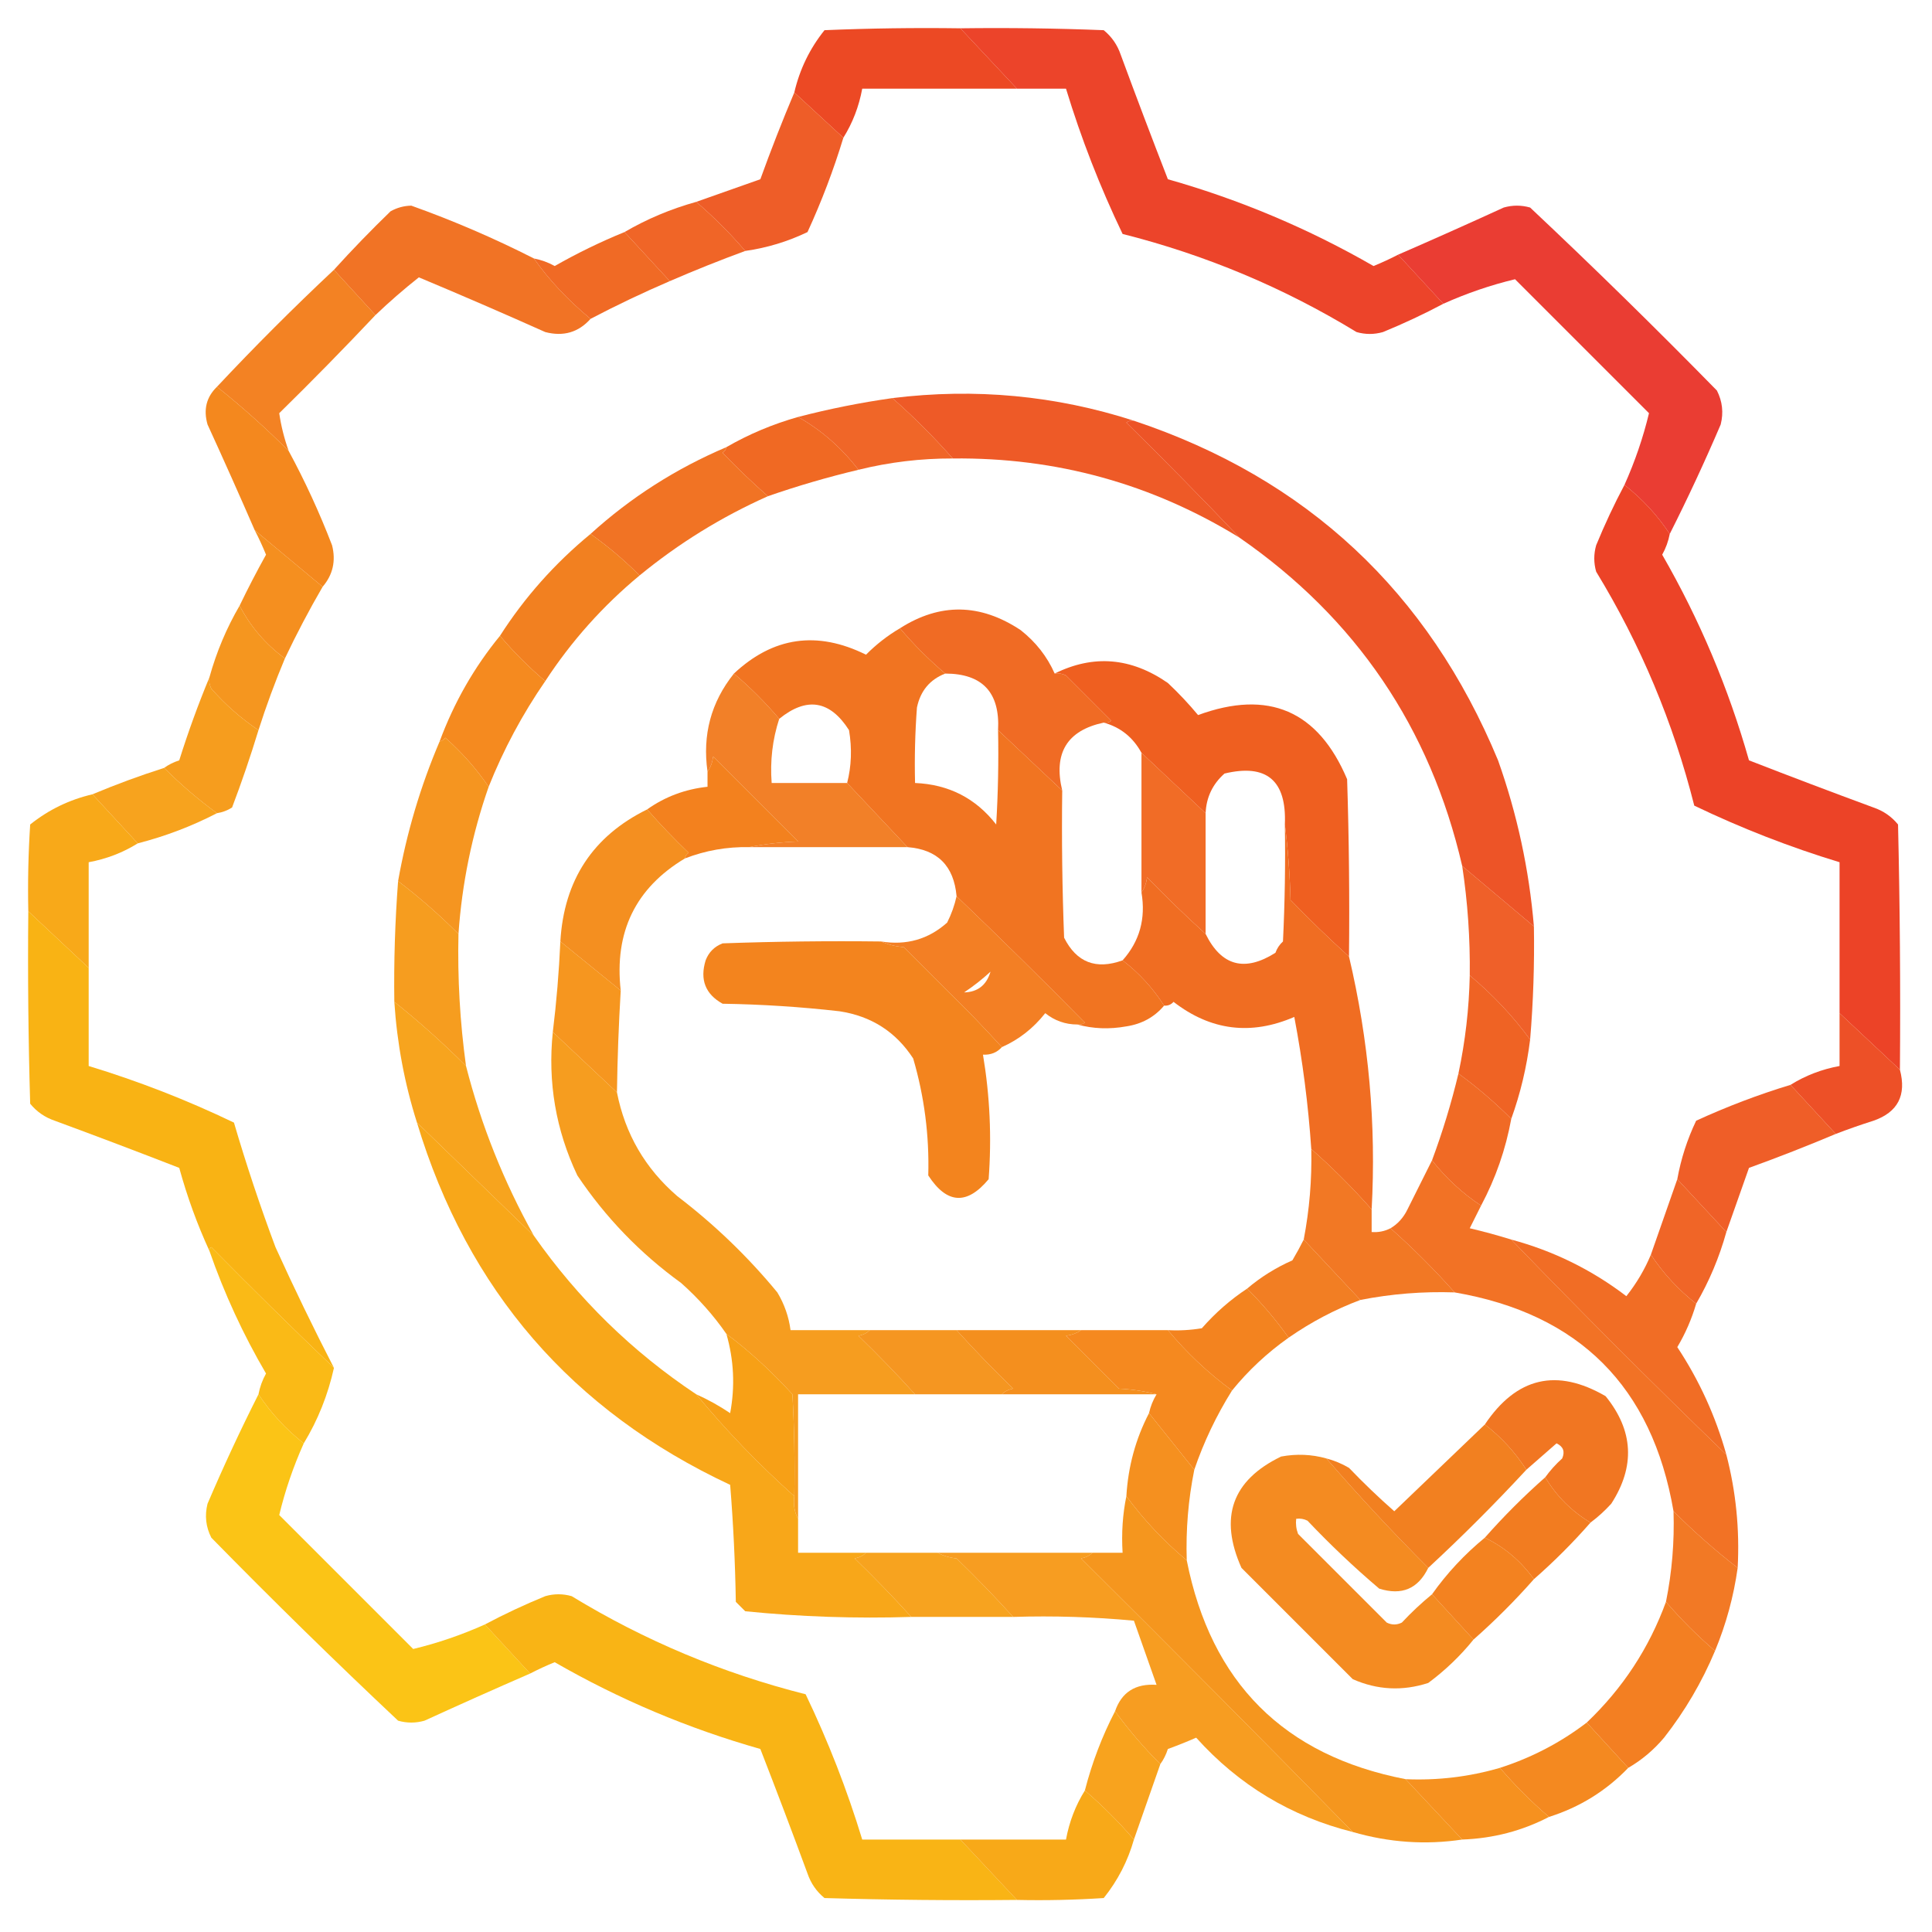 <?xml version="1.0" encoding="UTF-8"?>
<!DOCTYPE svg PUBLIC "-//W3C//DTD SVG 1.1//EN" "http://www.w3.org/Graphics/SVG/1.1/DTD/svg11.dtd">
<svg xmlns="http://www.w3.org/2000/svg" version="1.1" width="512px" height="512px" style="shape-rendering:geometricPrecision; text-rendering:geometricPrecision; image-rendering:optimizeQuality; fill-rule:evenodd; clip-rule:evenodd" xmlns:xlink="http://www.w3.org/1999/xlink">
<g><path style="opacity:1" fill="#ec4924" d="M 254.5,7.5 C 259.5,12.833 264.5,18.167 269.5,23.5C 255.833,23.5 242.167,23.5 228.5,23.5C 227.63,28.223 225.964,32.556 223.5,36.5C 219.167,32.5 214.833,28.5 210.5,24.5C 211.928,18.375 214.594,12.875 218.5,8C 230.495,7.5 242.495,7.333 254.5,7.5 Z"/></g>
<g><path style="opacity:0.976" fill="#eb4025" d="M 254.5,7.5 C 267.171,7.333 279.838,7.5 292.5,8C 294.617,9.731 296.117,11.898 297,14.5C 301.068,25.539 305.235,36.539 309.5,47.5C 328.638,52.933 346.805,60.599 364,70.5C 366.221,69.594 368.388,68.594 370.5,67.5C 374.5,71.833 378.5,76.167 382.5,80.5C 377.378,83.225 372.045,85.725 366.5,88C 364.167,88.667 361.833,88.667 359.5,88C 340.18,76.224 319.513,67.557 297.5,62C 291.519,49.54 286.519,36.706 282.5,23.5C 278.167,23.5 273.833,23.5 269.5,23.5C 264.5,18.167 259.5,12.833 254.5,7.5 Z"/></g>
<g><path style="opacity:0.966" fill="#ee5821" d="M 210.5,24.5 C 214.833,28.5 219.167,32.5 223.5,36.5C 220.909,45.022 217.742,53.355 214,61.5C 208.774,64.016 203.274,65.682 197.5,66.5C 193.5,61.833 189.167,57.5 184.5,53.5C 190.063,51.532 195.73,49.532 201.5,47.5C 204.312,39.726 207.312,32.059 210.5,24.5 Z"/></g>
<g><path style="opacity:0.968" fill="#ef6020" d="M 184.5,53.5 C 189.167,57.5 193.5,61.833 197.5,66.5C 190.825,68.952 184.158,71.618 177.5,74.5C 173.5,70.167 169.5,65.833 165.5,61.5C 171.42,58.046 177.753,55.379 184.5,53.5 Z"/></g>
<g><path style="opacity:0.963" fill="#f16e1d" d="M 141.5,68.5 C 145.476,74.165 150.476,79.499 156.5,84.5C 153.305,88.087 149.305,89.254 144.5,88C 133.392,83.029 122.225,78.196 111,73.5C 107.011,76.656 103.177,79.989 99.5,83.5C 95.833,79.5 92.167,75.5 88.5,71.5C 93.297,66.202 98.297,61.035 103.5,56C 105.199,55.042 107.033,54.542 109,54.5C 120.189,58.502 131.022,63.168 141.5,68.5 Z"/></g>
<g><path style="opacity:0.948" fill="#e93328" d="M 442.5,141.5 C 439.23,136.56 435.23,132.227 430.5,128.5C 433.284,122.29 435.451,115.956 437,109.5C 425.167,97.667 413.333,85.833 401.5,74C 395.044,75.549 388.71,77.716 382.5,80.5C 378.5,76.167 374.5,71.833 370.5,67.5C 379.846,63.437 389.179,59.27 398.5,55C 400.833,54.333 403.167,54.333 405.5,55C 422.305,70.804 438.805,86.971 455,103.5C 456.457,106.366 456.79,109.366 456,112.5C 451.768,122.397 447.268,132.063 442.5,141.5 Z"/></g>
<g><path style="opacity:0.965" fill="#f0661e" d="M 165.5,61.5 C 169.5,65.833 173.5,70.167 177.5,74.5C 170.352,77.574 163.352,80.908 156.5,84.5C 150.476,79.499 145.476,74.165 141.5,68.5C 143.441,68.869 145.275,69.536 147,70.5C 153.02,67.073 159.187,64.073 165.5,61.5 Z"/></g>
<g><path style="opacity:0.955" fill="#f37d1a" d="M 88.5,71.5 C 92.167,75.5 95.833,79.5 99.5,83.5C 91.202,92.298 82.702,100.965 74,109.5C 74.484,112.839 75.317,116.173 76.5,119.5C 70.445,113.44 64.111,107.774 57.5,102.5C 67.5,91.833 77.833,81.5 88.5,71.5 Z"/></g>
<g><path style="opacity:0.973" fill="#f48619" d="M 57.5,102.5 C 64.111,107.774 70.445,113.44 76.5,119.5C 80.832,127.504 84.665,135.837 88,144.5C 89.054,148.655 88.22,152.322 85.5,155.5C 79.5,150.5 73.5,145.5 67.5,140.5C 63.437,131.154 59.27,121.821 55,112.5C 53.863,108.537 54.697,105.204 57.5,102.5 Z"/></g>
<g><path style="opacity:0.969" fill="#ee5621" d="M 300.5,111.5 C 299.761,111.369 299.094,111.536 298.5,112C 308.702,122.035 318.702,132.202 328.5,142.5C 305.263,128.203 279.93,121.203 252.5,121.5C 247.473,115.806 242.14,110.473 236.5,105.5C 258.416,102.799 279.749,104.799 300.5,111.5 Z"/></g>
<g><path style="opacity:0.959" fill="#ef6020" d="M 236.5,105.5 C 242.14,110.473 247.473,115.806 252.5,121.5C 244.003,121.477 235.67,122.477 227.5,124.5C 223,118.653 217.667,113.986 211.5,110.5C 219.732,108.359 228.065,106.692 236.5,105.5 Z"/></g>
<g><path style="opacity:0.973" fill="#f0661e" d="M 211.5,110.5 C 217.667,113.986 223,118.653 227.5,124.5C 219.383,126.428 211.383,128.761 203.5,131.5C 199.369,127.87 195.369,124.037 191.5,120C 192.056,119.617 192.389,119.117 192.5,118.5C 198.436,115.071 204.769,112.405 211.5,110.5 Z"/></g>
<g><path style="opacity:0.973" fill="#ed5022" d="M 300.5,111.5 C 346.285,126.782 378.452,156.782 397,201.5C 402.066,215.763 405.233,230.43 406.5,245.5C 400.167,240.167 393.833,234.833 387.5,229.5C 379.02,192.862 359.354,163.862 328.5,142.5C 318.702,132.202 308.702,122.035 298.5,112C 299.094,111.536 299.761,111.369 300.5,111.5 Z"/></g>
<g><path style="opacity:0.966" fill="#f16f1d" d="M 192.5,118.5 C 192.389,119.117 192.056,119.617 191.5,120C 195.369,124.037 199.369,127.87 203.5,131.5C 191.231,136.969 179.897,143.969 169.5,152.5C 165.441,148.435 161.107,144.768 156.5,141.5C 167.136,131.84 179.136,124.173 192.5,118.5 Z"/></g>
<g><path style="opacity:0.966" fill="#f58c18" d="M 67.5,140.5 C 73.5,145.5 79.5,150.5 85.5,155.5C 81.912,161.675 78.579,168.009 75.5,174.5C 70.347,170.69 66.347,166.024 63.5,160.5C 65.68,155.975 68.013,151.475 70.5,147C 69.594,144.779 68.594,142.612 67.5,140.5 Z"/></g>
<g><path style="opacity:0.969" fill="#f27d1a" d="M 156.5,141.5 C 161.107,144.768 165.441,148.435 169.5,152.5C 159.74,160.591 151.407,169.924 144.5,180.5C 140.167,176.833 136.167,172.833 132.5,168.5C 139.021,158.305 147.021,149.305 156.5,141.5 Z"/></g>
<g><path style="opacity:0.962" fill="#f59317" d="M 63.5,160.5 C 66.347,166.024 70.347,170.69 75.5,174.5C 72.888,180.725 70.555,187.058 68.5,193.5C 63.928,190.437 59.761,186.77 56,182.5C 55.517,181.552 55.35,180.552 55.5,179.5C 57.373,172.764 60.039,166.43 63.5,160.5 Z"/></g>
<g><path style="opacity:0.97" fill="#f0671e" d="M 279.5,178.5 C 280.552,178.351 281.552,178.517 282.5,179C 286.5,183 290.5,187 294.5,191C 293.906,191.464 293.239,191.631 292.5,191.5C 282.787,193.566 279.12,199.566 281.5,209.5C 275.833,204.167 270.167,198.833 264.5,193.5C 265.029,183.519 260.363,178.519 250.5,178.5C 246.167,174.833 242.167,170.833 238.5,166.5C 249.132,159.715 259.799,159.882 270.5,167C 274.509,170.161 277.509,173.994 279.5,178.5 Z"/></g>
<g><path style="opacity:0.974" fill="#f1711c" d="M 238.5,166.5 C 242.167,170.833 246.167,174.833 250.5,178.5C 246.423,180.086 243.923,183.086 243,187.5C 242.5,194.158 242.334,200.825 242.5,207.5C 251.417,207.874 258.583,211.541 264,218.5C 264.5,210.173 264.666,201.84 264.5,193.5C 270.167,198.833 275.833,204.167 281.5,209.5C 281.333,222.504 281.5,235.504 282,248.5C 285.293,255.056 290.46,257.056 297.5,254.5C 301.898,257.895 305.564,261.895 308.5,266.5C 305.94,269.537 302.607,271.371 298.5,272C 293.98,272.814 289.646,272.647 285.5,271.5C 286.239,271.631 286.906,271.464 287.5,271C 276.298,259.631 264.965,248.465 253.5,237.5C 252.788,229.455 248.455,225.122 240.5,224.5C 235.167,218.833 229.833,213.167 224.5,207.5C 225.648,203.019 225.815,198.352 225,193.5C 219.958,185.592 213.792,184.592 206.5,190.5C 202.833,186.167 198.833,182.167 194.5,178.5C 204.902,168.756 216.569,167.089 229.5,173.5C 232.252,170.737 235.252,168.403 238.5,166.5 Z"/></g>
<g><path style="opacity:0.972" fill="#f48719" d="M 132.5,168.5 C 136.167,172.833 140.167,176.833 144.5,180.5C 138.437,189.295 133.437,198.629 129.5,208.5C 126.269,203.761 122.436,199.428 118,195.5C 117.617,196.056 117.117,196.389 116.5,196.5C 120.32,186.181 125.653,176.848 132.5,168.5 Z"/></g>
<g><path style="opacity:0.938" fill="#f2791b" d="M 194.5,178.5 C 198.833,182.167 202.833,186.167 206.5,190.5C 204.717,195.975 204.051,201.641 204.5,207.5C 211.167,207.5 217.833,207.5 224.5,207.5C 229.833,213.167 235.167,218.833 240.5,224.5C 226.5,224.5 212.5,224.5 198.5,224.5C 202.647,223.675 206.981,223.175 211.5,223C 204,215.5 196.5,208 189,200.5C 188.79,202.058 188.29,203.391 187.5,204.5C 186.108,194.727 188.442,186.06 194.5,178.5 Z"/></g>
<g><path style="opacity:0.959" fill="#f69915" d="M 55.5,179.5 C 55.35,180.552 55.517,181.552 56,182.5C 59.761,186.77 63.928,190.437 68.5,193.5C 66.397,200.411 64.064,207.245 61.5,214C 60.255,214.791 58.922,215.291 57.5,215.5C 52.558,211.897 47.892,207.897 43.5,203.5C 44.641,202.661 45.974,201.994 47.5,201.5C 49.877,193.945 52.544,186.612 55.5,179.5 Z"/></g>
<g><path style="opacity:0.964" fill="#f0671e" d="M 302.5,199.5 C 308.167,204.833 313.833,210.167 319.5,215.5C 319.5,226.167 319.5,236.833 319.5,247.5C 314.202,242.703 309.035,237.703 304,232.5C 303.79,234.058 303.29,235.391 302.5,236.5C 302.5,224.167 302.5,211.833 302.5,199.5 Z"/></g>
<g><path style="opacity:0.979" fill="#f37f1a" d="M 198.5,224.5 C 192.624,224.386 186.958,225.386 181.5,227.5C 181.611,226.883 181.944,226.383 182.5,226C 178.63,222.298 174.963,218.464 171.5,214.5C 176.244,211.138 181.577,209.138 187.5,208.5C 187.5,207.167 187.5,205.833 187.5,204.5C 188.29,203.391 188.79,202.058 189,200.5C 196.5,208 204,215.5 211.5,223C 206.981,223.175 202.647,223.675 198.5,224.5 Z"/></g>
<g><path style="opacity:0.988" fill="#eb4125" d="M 430.5,128.5 C 435.23,132.227 439.23,136.56 442.5,141.5C 442.131,143.441 441.464,145.275 440.5,147C 450.4,164.195 458.067,182.362 463.5,201.5C 474.461,205.765 485.461,209.932 496.5,214C 499.102,214.883 501.269,216.383 503,218.5C 503.5,240.164 503.667,261.831 503.5,283.5C 498.167,278.5 492.833,273.5 487.5,268.5C 487.5,255.167 487.5,241.833 487.5,228.5C 474.293,224.481 461.46,219.481 449,213.5C 443.443,191.487 434.776,170.82 423,151.5C 422.333,149.167 422.333,146.833 423,144.5C 425.275,138.955 427.775,133.622 430.5,128.5 Z"/></g>
<g><path style="opacity:0.955" fill="#f79f14" d="M 43.5,203.5 C 47.892,207.897 52.558,211.897 57.5,215.5C 50.876,218.934 43.876,221.6 36.5,223.5C 32.5,219.167 28.5,214.833 24.5,210.5C 30.731,207.885 37.064,205.551 43.5,203.5 Z"/></g>
<g><path style="opacity:0.993" fill="#ef5f20" d="M 357.5,253.5 C 352.202,248.703 347.035,243.703 342,238.5C 341.828,231.654 341.328,224.987 340.5,218.5C 340.998,206.82 335.665,202.32 324.5,205C 321.347,207.805 319.681,211.305 319.5,215.5C 313.833,210.167 308.167,204.833 302.5,199.5C 300.255,195.389 296.922,192.722 292.5,191.5C 293.239,191.631 293.906,191.464 294.5,191C 290.5,187 286.5,183 282.5,179C 281.552,178.517 280.552,178.351 279.5,178.5C 289.761,173.406 299.761,174.239 309.5,181C 312.378,183.709 315.044,186.542 317.5,189.5C 336.15,182.655 349.316,188.322 357,206.5C 357.5,222.163 357.667,237.83 357.5,253.5 Z"/></g>
<g><path style="opacity:0.971" fill="#f8a713" d="M 24.5,210.5 C 28.5,214.833 32.5,219.167 36.5,223.5C 32.556,225.964 28.223,227.63 23.5,228.5C 23.5,237.833 23.5,247.167 23.5,256.5C 18.167,251.5 12.833,246.5 7.5,241.5C 7.334,233.826 7.5,226.159 8,218.5C 12.875,214.594 18.375,211.928 24.5,210.5 Z"/></g>
<g><path style="opacity:0.959" fill="#f59117" d="M 129.5,208.5 C 125.096,221.12 122.429,234.12 121.5,247.5C 116.443,242.438 111.11,237.772 105.5,233.5C 107.777,220.676 111.444,208.343 116.5,196.5C 117.117,196.389 117.617,196.056 118,195.5C 122.436,199.428 126.269,203.761 129.5,208.5 Z"/></g>
<g><path style="opacity:0.959" fill="#ee5a21" d="M 387.5,229.5 C 393.833,234.833 400.167,240.167 406.5,245.5C 406.666,255.524 406.332,265.524 405.5,275.5C 400.925,269.254 395.591,263.587 389.5,258.5C 389.621,248.772 388.955,239.106 387.5,229.5 Z"/></g>
<g><path style="opacity:0.962" fill="#f48b18" d="M 171.5,214.5 C 174.963,218.464 178.63,222.298 182.5,226C 181.944,226.383 181.611,226.883 181.5,227.5C 168.419,235.34 162.752,247.007 164.5,262.5C 159.167,258.167 153.833,253.833 148.5,249.5C 149.45,233.251 157.116,221.585 171.5,214.5 Z"/></g>
<g><path style="opacity:0.954" fill="#f69915" d="M 105.5,233.5 C 111.11,237.772 116.443,242.438 121.5,247.5C 121.23,259.23 121.897,270.897 123.5,282.5C 117.445,276.44 111.111,270.774 104.5,265.5C 104.354,254.813 104.688,244.146 105.5,233.5 Z"/></g>
<g><path style="opacity:0.957" fill="#f2791b" d="M 253.5,237.5 C 264.965,248.465 276.298,259.631 287.5,271C 286.906,271.464 286.239,271.631 285.5,271.5C 282.325,271.497 279.492,270.497 277,268.5C 273.845,272.503 270.012,275.503 265.5,277.5C 260.617,272.13 255.951,267.297 251.5,263C 247.5,259 243.5,255 239.5,251C 237.292,250.809 235.292,250.309 233.5,249.5C 240.206,250.593 246.039,248.926 251,244.5C 252.136,242.257 252.97,239.924 253.5,237.5 Z M 262.5,257.5 C 261.437,261.073 259.104,262.906 255.5,263C 257.996,261.334 260.329,259.5 262.5,257.5 Z"/></g>
<g><path style="opacity:0.979" fill="#f06a1e" d="M 340.5,218.5 C 341.328,224.987 341.828,231.654 342,238.5C 347.035,243.703 352.202,248.703 357.5,253.5C 362.741,275.712 364.741,298.046 363.5,320.5C 358.5,314.833 353.167,309.5 347.5,304.5C 346.703,292.75 345.203,281.084 343,269.5C 331.523,274.464 320.856,273.131 311,265.5C 310.329,266.252 309.496,266.586 308.5,266.5C 305.564,261.895 301.898,257.895 297.5,254.5C 302.014,249.441 303.681,243.441 302.5,236.5C 303.29,235.391 303.79,234.058 304,232.5C 309.035,237.703 314.202,242.703 319.5,247.5C 323.676,255.989 329.843,257.655 338,252.5C 338.419,251.328 339.085,250.328 340,249.5C 340.5,239.172 340.666,228.839 340.5,218.5 Z"/></g>
<g><path style="opacity:0.964" fill="#f59217" d="M 148.5,249.5 C 153.833,253.833 159.167,258.167 164.5,262.5C 163.959,271.491 163.626,280.491 163.5,289.5C 157.833,284.167 152.167,278.833 146.5,273.5C 147.474,265.577 148.14,257.577 148.5,249.5 Z"/></g>
<g><path style="opacity:0.978" fill="#f3821a" d="M 233.5,249.5 C 235.292,250.309 237.292,250.809 239.5,251C 243.5,255 247.5,259 251.5,263C 255.951,267.297 260.617,272.13 265.5,277.5C 264.22,278.931 262.553,279.598 260.5,279.5C 262.33,290.429 262.83,301.429 262,312.5C 256.257,319.421 250.924,319.088 246,311.5C 246.29,300.925 244.957,290.592 242,280.5C 237.416,273.452 230.916,269.285 222.5,268C 212.209,266.828 201.876,266.161 191.5,266C 186.931,263.459 185.431,259.625 187,254.5C 187.833,252.333 189.333,250.833 191.5,250C 205.496,249.5 219.496,249.333 233.5,249.5 Z"/></g>
<g><path style="opacity:0.974" fill="#ef601f" d="M 389.5,258.5 C 395.591,263.587 400.925,269.254 405.5,275.5C 404.593,282.789 402.927,289.789 400.5,296.5C 396.108,292.103 391.442,288.103 386.5,284.5C 388.32,275.937 389.32,267.271 389.5,258.5 Z"/></g>
<g><path style="opacity:0.955" fill="#f7a014" d="M 104.5,265.5 C 111.111,270.774 117.445,276.44 123.5,282.5C 127.522,298.221 133.522,313.221 141.5,327.5C 131.167,317.5 120.833,307.5 110.5,297.5C 107.225,287.197 105.225,276.53 104.5,265.5 Z"/></g>
<g><path style="opacity:0.983" fill="#f9b211" d="M 7.5,241.5 C 12.833,246.5 18.167,251.5 23.5,256.5C 23.5,265.167 23.5,273.833 23.5,282.5C 36.706,286.519 49.54,291.519 62,297.5C 65.264,308.626 68.931,319.626 73,330.5C 77.943,341.384 83.11,352.05 88.5,362.5C 77.535,352.035 66.702,341.369 56,330.5C 55.601,330.728 55.435,331.062 55.5,331.5C 52.268,324.478 49.601,317.145 47.5,309.5C 36.539,305.235 25.539,301.068 14.5,297C 11.898,296.117 9.731,294.617 8,292.5C 7.5,275.503 7.333,258.503 7.5,241.5 Z"/></g>
<g><path style="opacity:0.979" fill="#ed4d23" d="M 487.5,268.5 C 492.833,273.5 498.167,278.5 503.5,283.5C 505.278,290.256 502.944,294.756 496.5,297C 493.106,298.075 489.772,299.242 486.5,300.5C 482.5,296.167 478.5,291.833 474.5,287.5C 478.444,285.036 482.777,283.37 487.5,282.5C 487.5,277.833 487.5,273.167 487.5,268.5 Z"/></g>
<g><path style="opacity:0.959" fill="#f69916" d="M 146.5,273.5 C 152.167,278.833 157.833,284.167 163.5,289.5C 165.657,300.496 170.99,309.662 179.5,317C 189.35,324.518 198.184,333.018 206,342.5C 207.868,345.605 209.035,348.938 209.5,352.5C 216.5,352.5 223.5,352.5 230.5,352.5C 229.737,353.268 228.737,353.768 227.5,354C 232.703,359.035 237.703,364.202 242.5,369.5C 232.167,369.5 221.833,369.5 211.5,369.5C 211.5,380.5 211.5,391.5 211.5,402.5C 210.539,400.735 210.205,398.735 210.5,396.5C 210.666,387.494 210.5,378.494 210,369.5C 204.303,363.27 198.469,357.936 192.5,353.5C 189.108,348.599 185.108,344.099 180.5,340C 169.624,332.125 160.458,322.625 153,311.5C 147.294,299.466 145.127,286.799 146.5,273.5 Z"/></g>
<g><path style="opacity:0.965" fill="#f0661e" d="M 386.5,284.5 C 391.442,288.103 396.108,292.103 400.5,296.5C 399.025,304.593 396.358,312.26 392.5,319.5C 387.56,316.23 383.227,312.23 379.5,307.5C 382.296,299.983 384.63,292.317 386.5,284.5 Z"/></g>
<g><path style="opacity:0.963" fill="#ee5821" d="M 474.5,287.5 C 478.5,291.833 482.5,296.167 486.5,300.5C 478.941,303.688 471.274,306.688 463.5,309.5C 461.467,315.27 459.467,320.937 457.5,326.5C 453.139,321.807 448.805,317.141 444.5,312.5C 445.475,307.098 447.141,301.932 449.5,297C 457.645,293.258 465.978,290.091 474.5,287.5 Z"/></g>
<g><path style="opacity:0.971" fill="#f8a513" d="M 110.5,297.5 C 120.833,307.5 131.167,317.5 141.5,327.5C 153.209,344.21 167.543,358.21 184.5,369.5C 192.445,379.113 201.111,388.113 210.5,396.5C 210.205,398.735 210.539,400.735 211.5,402.5C 211.5,405.5 211.5,408.5 211.5,411.5C 217.5,411.5 223.5,411.5 229.5,411.5C 228.737,412.268 227.737,412.768 226.5,413C 231.703,418.035 236.703,423.202 241.5,428.5C 226.736,428.967 212.07,428.467 197.5,427C 196.667,426.167 195.833,425.333 195,424.5C 194.832,414.151 194.332,403.817 193.5,393.5C 151.546,373.878 123.88,341.878 110.5,297.5 Z"/></g>
<g><path style="opacity:0.964" fill="#f1731c" d="M 347.5,304.5 C 353.167,309.5 358.5,314.833 363.5,320.5C 363.5,322.5 363.5,324.5 363.5,326.5C 365.292,326.634 366.958,326.301 368.5,325.5C 374.473,330.806 380.14,336.473 385.5,342.5C 377.076,342.214 368.742,342.88 360.5,344.5C 355.5,339.167 350.5,333.833 345.5,328.5C 347.018,320.581 347.685,312.581 347.5,304.5 Z"/></g>
<g><path style="opacity:0.964" fill="#f16d1d" d="M 379.5,307.5 C 383.227,312.23 387.56,316.23 392.5,319.5C 391.513,321.473 390.513,323.473 389.5,325.5C 393.319,326.402 396.986,327.402 400.5,328.5C 419.167,347.833 438.167,366.833 457.5,385.5C 460.046,395.29 461.046,405.29 460.5,415.5C 454.556,410.894 448.89,405.894 443.5,400.5C 437.839,367.505 418.505,348.172 385.5,342.5C 380.14,336.473 374.473,330.806 368.5,325.5C 370.433,324.358 371.933,322.692 373,320.5C 375.213,316.075 377.379,311.741 379.5,307.5 Z"/></g>
<g><path style="opacity:0.968" fill="#ef6020" d="M 444.5,312.5 C 448.805,317.141 453.139,321.807 457.5,326.5C 455.621,333.247 452.954,339.58 449.5,345.5C 444.77,341.773 440.77,337.44 437.5,332.5C 439.835,325.828 442.168,319.162 444.5,312.5 Z"/></g>
<g><path style="opacity:0.968" fill="#f0681e" d="M 400.5,328.5 C 411.681,331.507 421.847,336.507 431,343.5C 433.699,340.096 435.865,336.429 437.5,332.5C 440.77,337.44 444.77,341.773 449.5,345.5C 448.317,349.55 446.651,353.383 444.5,357C 450.324,365.816 454.658,375.316 457.5,385.5C 438.167,366.833 419.167,347.833 400.5,328.5 Z"/></g>
<g><path style="opacity:0.958" fill="#f2791b" d="M 345.5,328.5 C 350.5,333.833 355.5,339.167 360.5,344.5C 353.79,347.022 347.457,350.356 341.5,354.5C 338.232,349.893 334.565,345.559 330.5,341.5C 334.061,338.468 338.061,335.968 342.5,334C 343.609,332.124 344.609,330.291 345.5,328.5 Z"/></g>
<g><path style="opacity:0.971" fill="#fab810" d="M 88.5,362.5 C 86.915,369.659 84.249,376.326 80.5,382.5C 75.77,378.773 71.77,374.44 68.5,369.5C 68.869,367.559 69.536,365.725 70.5,364C 64.439,353.648 59.439,342.814 55.5,331.5C 55.435,331.062 55.601,330.728 56,330.5C 66.702,341.369 77.535,352.035 88.5,362.5 Z"/></g>
<g><path style="opacity:0.975" fill="#f3801a" d="M 330.5,341.5 C 334.565,345.559 338.232,349.893 341.5,354.5C 335.845,358.489 330.845,363.156 326.5,368.5C 320.224,363.893 314.557,358.559 309.5,352.5C 312.518,352.665 315.518,352.498 318.5,352C 322.076,347.918 326.076,344.418 330.5,341.5 Z"/></g>
<g><path style="opacity:0.988" fill="#f79f14" d="M 210.5,396.5 C 201.111,388.113 192.445,379.113 184.5,369.5C 187.634,370.901 190.634,372.568 193.5,374.5C 194.827,367.412 194.493,360.412 192.5,353.5C 198.469,357.936 204.303,363.27 210,369.5C 210.5,378.494 210.666,387.494 210.5,396.5 Z"/></g>
<g><path style="opacity:0.954" fill="#f59217" d="M 230.5,352.5 C 238.167,352.5 245.833,352.5 253.5,352.5C 258.297,357.798 263.297,362.965 268.5,368C 267.263,368.232 266.263,368.732 265.5,369.5C 257.833,369.5 250.167,369.5 242.5,369.5C 237.703,364.202 232.703,359.035 227.5,354C 228.737,353.768 229.737,353.268 230.5,352.5 Z"/></g>
<g><path style="opacity:0.972" fill="#f48619" d="M 286.5,352.5 C 294.167,352.5 301.833,352.5 309.5,352.5C 314.557,358.559 320.224,363.893 326.5,368.5C 322.339,375.154 319.005,382.154 316.5,389.5C 312.5,384.5 308.5,379.5 304.5,374.5C 304.893,372.716 305.559,371.05 306.5,369.5C 303.359,368.679 300.025,368.179 296.5,368C 291.833,363.333 287.167,358.667 282.5,354C 284.058,353.79 285.391,353.29 286.5,352.5 Z"/></g>
<g><path style="opacity:0.971" fill="#f48c18" d="M 253.5,352.5 C 264.5,352.5 275.5,352.5 286.5,352.5C 285.391,353.29 284.058,353.79 282.5,354C 287.167,358.667 291.833,363.333 296.5,368C 300.025,368.179 303.359,368.679 306.5,369.5C 292.833,369.5 279.167,369.5 265.5,369.5C 266.263,368.732 267.263,368.232 268.5,368C 263.297,362.965 258.297,357.798 253.5,352.5 Z"/></g>
<g><path style="opacity:0.971" fill="#f1721c" d="M 421.5,403.5 C 416.5,400.5 412.5,396.5 409.5,391.5C 410.793,389.704 412.293,388.037 414,386.5C 414.783,384.681 414.283,383.348 412.5,382.5C 409.814,384.856 407.147,387.189 404.5,389.5C 401.564,384.895 397.898,380.895 393.5,377.5C 401.892,364.976 412.558,362.476 425.5,370C 432.893,379.111 433.393,388.611 427,398.5C 425.296,400.373 423.463,402.04 421.5,403.5 Z"/></g>
<g><path style="opacity:0.967" fill="#f58d18" d="M 304.5,374.5 C 308.5,379.5 312.5,384.5 316.5,389.5C 314.906,397.408 314.239,405.408 314.5,413.5C 308.441,408.443 303.107,402.776 298.5,396.5C 298.962,388.643 300.962,381.309 304.5,374.5 Z"/></g>
<g><path style="opacity:0.961" fill="#f48719" d="M 351.5,386.5 C 360.111,396.447 369.111,406.114 378.5,415.5C 375.804,421.057 371.47,422.89 365.5,421C 358.864,415.366 352.531,409.366 346.5,403C 345.552,402.517 344.552,402.351 343.5,402.5C 343.343,403.873 343.51,405.207 344,406.5C 351.833,414.333 359.667,422.167 367.5,430C 368.833,430.667 370.167,430.667 371.5,430C 374.036,427.295 376.703,424.795 379.5,422.5C 383.167,426.5 386.833,430.5 390.5,434.5C 387.002,438.831 383.002,442.664 378.5,446C 371.693,448.21 365.027,447.877 358.5,445C 348.667,435.167 338.833,425.333 329,415.5C 323.013,402.118 326.513,392.285 339.5,386C 343.587,385.238 347.587,385.404 351.5,386.5 Z"/></g>
<g><path style="opacity:0.969" fill="#f27d1a" d="M 393.5,377.5 C 397.898,380.895 401.564,384.895 404.5,389.5C 396.167,398.5 387.5,407.167 378.5,415.5C 369.111,406.114 360.111,396.447 351.5,386.5C 353.593,387.045 355.593,387.878 357.5,389C 361.348,393.016 365.348,396.849 369.5,400.5C 377.521,392.812 385.521,385.145 393.5,377.5 Z"/></g>
<g><path style="opacity:0.964" fill="#fbc20e" d="M 68.5,369.5 C 71.77,374.44 75.77,378.773 80.5,382.5C 77.716,388.71 75.549,395.044 74,401.5C 85.833,413.333 97.667,425.167 109.5,437C 115.956,435.451 122.29,433.284 128.5,430.5C 132.5,434.833 136.5,439.167 140.5,443.5C 131.154,447.563 121.821,451.73 112.5,456C 110.167,456.667 107.833,456.667 105.5,456C 88.695,440.196 72.195,424.029 56,407.5C 54.543,404.634 54.21,401.634 55,398.5C 59.232,388.603 63.732,378.937 68.5,369.5 Z"/></g>
<g><path style="opacity:0.973" fill="#f2791b" d="M 409.5,391.5 C 412.5,396.5 416.5,400.5 421.5,403.5C 416.833,408.833 411.833,413.833 406.5,418.5C 403.021,413.676 398.687,410.01 393.5,407.5C 398.5,401.833 403.833,396.5 409.5,391.5 Z"/></g>
<g><path style="opacity:0.966" fill="#f59317" d="M 298.5,396.5 C 303.107,402.776 308.441,408.443 314.5,413.5C 320.925,445.925 340.259,465.259 372.5,471.5C 377.5,476.833 382.5,482.167 387.5,487.5C 377.806,488.956 368.139,488.289 358.5,485.5C 334.702,461.201 310.702,437.035 286.5,413C 287.737,412.768 288.737,412.268 289.5,411.5C 292.167,411.5 294.833,411.5 297.5,411.5C 297.179,406.305 297.513,401.305 298.5,396.5 Z"/></g>
<g><path style="opacity:0.957" fill="#f1731c" d="M 443.5,400.5 C 448.89,405.894 454.556,410.894 460.5,415.5C 459.437,423.087 457.437,430.42 454.5,437.5C 449.833,433.5 445.5,429.167 441.5,424.5C 443.094,416.591 443.761,408.591 443.5,400.5 Z"/></g>
<g><path style="opacity:0.971" fill="#f37f1a" d="M 393.5,407.5 C 398.687,410.01 403.021,413.676 406.5,418.5C 401.5,424.167 396.167,429.5 390.5,434.5C 386.833,430.5 383.167,426.5 379.5,422.5C 383.48,416.887 388.146,411.887 393.5,407.5 Z"/></g>
<g><path style="opacity:0.95" fill="#f79f14" d="M 229.5,411.5 C 235.833,411.5 242.167,411.5 248.5,411.5C 249.952,412.302 251.618,412.802 253.5,413C 258.703,418.035 263.703,423.202 268.5,428.5C 259.5,428.5 250.5,428.5 241.5,428.5C 236.703,423.202 231.703,418.035 226.5,413C 227.737,412.768 228.737,412.268 229.5,411.5 Z"/></g>
<g><path style="opacity:0.953" fill="#f69816" d="M 248.5,411.5 C 262.167,411.5 275.833,411.5 289.5,411.5C 288.737,412.268 287.737,412.768 286.5,413C 310.702,437.035 334.702,461.201 358.5,485.5C 342.125,481.396 328.292,473.062 317,460.5C 314.544,461.574 312.044,462.574 309.5,463.5C 309.006,465.026 308.339,466.359 307.5,467.5C 303.103,463.108 299.103,458.442 295.5,453.5C 297.234,448.45 300.901,446.117 306.5,446.5C 304.511,440.869 302.511,435.202 300.5,429.5C 289.854,428.501 279.187,428.168 268.5,428.5C 263.703,423.202 258.703,418.035 253.5,413C 251.618,412.802 249.952,412.302 248.5,411.5 Z"/></g>
<g><path style="opacity:0.979" fill="#f9b311" d="M 254.5,487.5 C 259.5,492.833 264.5,498.167 269.5,503.5C 252.497,503.667 235.497,503.5 218.5,503C 216.383,501.269 214.883,499.102 214,496.5C 209.932,485.461 205.765,474.461 201.5,463.5C 182.362,458.067 164.195,450.4 147,440.5C 144.779,441.406 142.612,442.406 140.5,443.5C 136.5,439.167 132.5,434.833 128.5,430.5C 133.622,427.775 138.955,425.275 144.5,423C 146.833,422.333 149.167,422.333 151.5,423C 170.82,434.776 191.487,443.443 213.5,449C 219.481,461.46 224.481,474.293 228.5,487.5C 237.167,487.5 245.833,487.5 254.5,487.5 Z"/></g>
<g><path style="opacity:0.968" fill="#f27b1b" d="M 441.5,424.5 C 445.5,429.167 449.833,433.5 454.5,437.5C 451.032,445.769 446.532,453.436 441,460.5C 438.234,463.777 435.067,466.443 431.5,468.5C 427.833,464.5 424.167,460.5 420.5,456.5C 430.025,447.44 437.025,436.774 441.5,424.5 Z"/></g>
<g><path style="opacity:0.956" fill="#f79f14" d="M 295.5,453.5 C 299.103,458.442 303.103,463.108 307.5,467.5C 305.174,474.156 302.84,480.823 300.5,487.5C 296.527,482.86 292.194,478.527 287.5,474.5C 289.4,467.124 292.066,460.124 295.5,453.5 Z"/></g>
<g><path style="opacity:0.966" fill="#f48619" d="M 420.5,456.5 C 424.167,460.5 427.833,464.5 431.5,468.5C 425.637,474.602 418.637,478.935 410.5,481.5C 405.833,477.5 401.5,473.167 397.5,468.5C 405.896,465.803 413.563,461.803 420.5,456.5 Z"/></g>
<g><path style="opacity:0.968" fill="#f58d18" d="M 397.5,468.5 C 401.5,473.167 405.833,477.5 410.5,481.5C 403.381,485.198 395.714,487.198 387.5,487.5C 382.5,482.167 377.5,476.833 372.5,471.5C 381.044,471.87 389.377,470.87 397.5,468.5 Z"/></g>
<g><path style="opacity:0.976" fill="#f8a713" d="M 287.5,474.5 C 292.194,478.527 296.527,482.86 300.5,487.5C 298.875,493.213 296.208,498.38 292.5,503C 284.841,503.5 277.174,503.666 269.5,503.5C 264.5,498.167 259.5,492.833 254.5,487.5C 263.833,487.5 273.167,487.5 282.5,487.5C 283.37,482.777 285.036,478.444 287.5,474.5 Z"/></g>
</svg>
